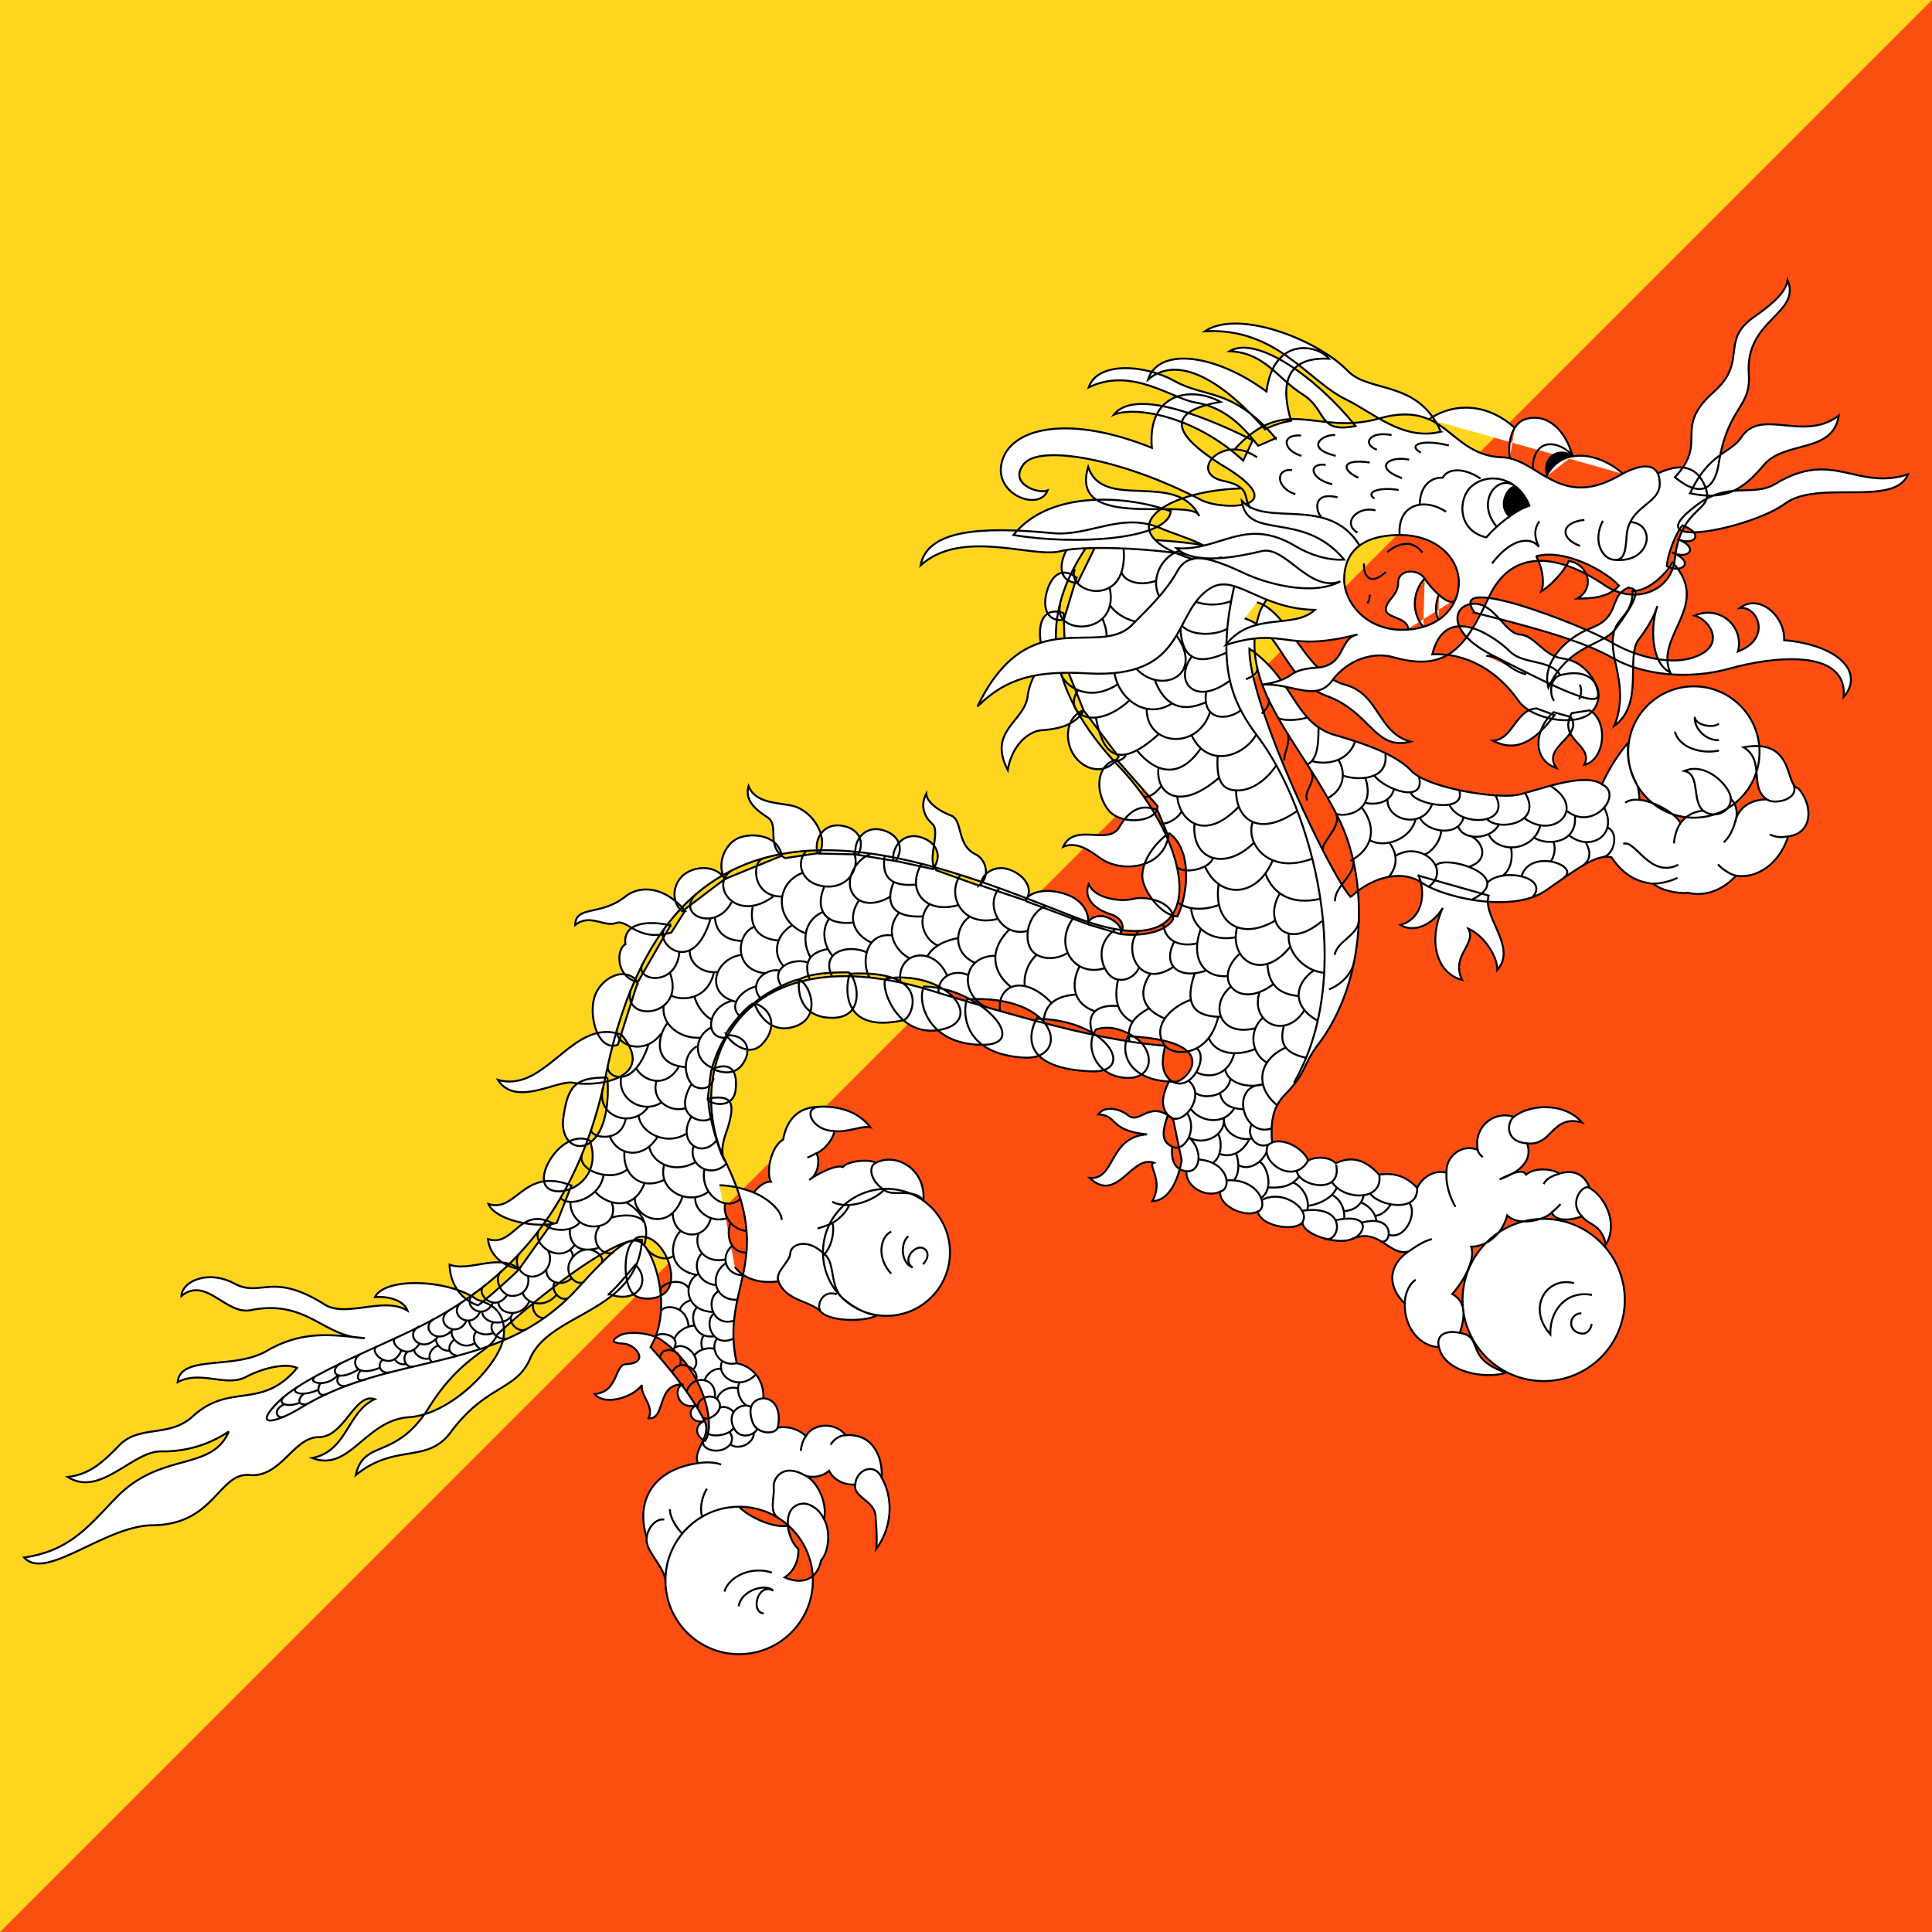 <svg xmlns="http://www.w3.org/2000/svg" height="512" width="512" viewBox="0 0 512 512"><path fill="#ffd520" d="M0 0h512v512H0z"/><path d="M0 512h512V0z" fill="#ff4e12"/><g stroke="#000" stroke-width=".521"><path d="M281.885 162.5c-3.89-1.382-6.403.628-6.276 5.65.12 5.023 2.76 7.91 6.65 6.027l-.376-11.677zm3.415-9.407c-3.24-2.558-6.262-1.462-7.757 3.335-1.495 4.796.075 8.38 4.365 7.845l3.393-11.18zm5.4-9.103c-2.793-3.045-5.952-2.448-8.198 2.048-2.242 4.495-1.267 8.282 3.055 8.443l5.142-10.49zm-3.543 44.25c-4.77 1.758-5.274 8.287-2.258 12.305 3.01 4.018 8.536 4.77 11.55 0l-9.29-12.308zm-5.522-13.814c-4.52-1.507-8.593 4.565-9.292 10.045-.878 6.908-10.673 9.167-5.272 19.59 1.13-6.655 5.527-10.296 9.04-10.547 3.518-.252 8.79-1.005 11.05-5.274l-5.524-13.813zm14.313 26.87c-5.275 1.256-6.03 8.288-2.262 13.31 3.224 4.3 13.31 3.265 13.06-1.004l-10.798-12.305zm14.945 42.316c.25-4.52-7.03-6.278-10.547-5.4-3.516.88-10.234-.125-11.803-3.892-1.255 3.014.565 6.278 5.65 7.91 3.85 1.237 3.768 4.02 2.637 5.275 2.89.502 11.427.502 14.063-3.893zm-4.143-28.876c-5.147-2.26-8.2 1.183-10.17 4.52-2.888 4.897-11.802-1.38-14.815 5.15 4.08-1.76 8.235 1.99 10.17 3.263 5.524 3.64 16.197 2.51 17.705-6.03l-2.89-6.905zm3.012 6.022c-5.148 3.892-7.157 8.538-7.03 11.677.127 3.14 4.52 10.045 9.292 10.422 2.763-5.65 4.144-17.58-2.262-22.1zm-21.34 24.234c0-1.883 2.762-2.636 4.643-2.01 1.885.63 4.77 2.513 3.767 4.52l-8.41-2.51zm-28.385-10.296c-.5-2.26 3.14-6.152 8.037-4.018 4.894 2.135 5.525 6.28 3.513 7.91l-11.55-3.89zm11.926 4.142c-.377-1.256 3.15-3.764 9.168-2.26 6.028 1.507 7.506 5.387 7.285 8.413l-16.45-6.15zm-12.55-4.142c3.14-2.385 1.95-6.907-.88-8.287-5.15-2.513-3.264-9.04-6.53-10.298-3.263-1.256-6.403-3.516-6.53-5.776-1.63 3.14-.627 6.027 1.635 8.036 2.26 2.01-1.758 10.17 1.128 12.306l11.177 4.017zm-67.306-1.755c-2.637-4.14-8.916-3.39-11.552-.5-2.637 2.888-2.26 7.157.25 9.04l11.3-8.54zm15.07-6.152c-1.005-5.524-7.66-6.152-11.3-4.77-3.642 1.38-6.154 6.905-3.768 10.923l15.066-6.152zm10.046-.758c2.385-4.645-2.26-11.55-7.534-12.556-4.405-.837-9.608-.816-11.3-5.148-1.07 3.767 1.756 6.153 5.02 8.288 3.264 2.134-.628 7.66 4.646 10.798l9.166-1.38zm-.5.164c-1.1-3.328 1.13-7.755 5.64-7.445 4.514.31 7.084 3.587 5.095 7.685l-10.735-.242zm10.04.25c-.62-3.45 2.207-7.52 6.63-6.58 4.423.94 6.506 4.548 3.965 8.327l-10.596-1.745zm9.975 1.583c-.448-3.476 2.58-7.4 6.952-6.24 4.37 1.16 6.273 4.867 3.543 8.513l-10.495-2.273zm-75.768 57.525c-8.414 0-10.468 2.003-11.678 10.673-1.507 10.798 13.184 12.054 11.677-10.673zm3.767-11.302c-12.933-4.897-19.964 15.57-32.772 11.93 4.583 7.28 15.692.012 19.84.752 7.03 1.256 22.223-1.38 12.932-12.682zm-8.417 28.002c-6.403-2.888-13.31 6.906-12.054 11.175 1.595 5.423 16.198 1.005 12.054-11.175zm-29.88 42.19c3.515 1 7.783 3.013 7.03 9.792-.753 6.78-13.56 20.592-25.112 21.346-11.552.754-15.696 14.69-25.615 10.797 9.29-1.755 9.29-12.304 16.574-15.567-5.274-1.885-8.036 10.046-14.816 10.046-6.78 0-10.043 10.796-18.33 10.042-8.29-.75-9.16 13.146-25.74 13.312-12.682.124-28.377 14.94-34.03 8.538 12.308-1.758 17.273-8.577 24.61-16.074 11.806-12.05 25.116-6.653 29.636-17.326a30.86 30.86 0 0 1-17.83 5.275c-7.723-.16-16.198 12.304-24.862 6.78 5.023-.628 8.288-2.763 13.56-8.288 5.4-5.66 13.326-2.002 19.59-7.784 9.793-9.04 18.206-1.506 27.623-12.806-2.637-1.255-8.288-.377-13.56 2.385-5.275 2.762-12.055-1.886-18.082 1.38.753-7.407 14.816-3.17 23.606-8.287 9.92-5.776 18.145-4.082 25.993-3.39-10.924-.062-15.193-10.423-30.26-7.41-6.572 1.316-11.803-9.04-18.333-3.767.187-3.89 7.03-7.03 14.063-3.263 7.03 3.767 9.865-3.296 23.857 5.525 5.775 3.64 15.695-2.262 21.973 1.632-.816-2.387-4.395-3.895-8.6-3.58 2.636-5.398 19.65-4.71 27.058.693zm11.176-8.166c-5.525-4.27-13.184.88-18.458-1.13 0 3.514 1.758 8.79 7.534 10.798 1.758-1.255 9.668-8.16 10.924-9.668zm8.666-12.176c-8.664-4.395-10.17 6.53-16.95 4.27.25 3.14 2.762 7.03 8.286 7.91l8.665-12.18zm5.148-9.922c-12.808-5.022-14.44 7.283-21.973 4.897 1.758 4.27 12.556 6.53 18.08 5.023l3.893-9.92zm17.573-53.866c-3.39-4.772-10.547-.88-11.677 4.77-1.13 5.65 1.632 13.562 6.404 11.804l5.273-16.574zm8.667-15.07c-5.902-1.38-12.683-.753-11.93 5.023-2.26 1.004-2.887 8.413 3.265 10.044l8.664-15.07zm3.89-3.892c-5.775-6.78-12.216-6.623-15.82-3.767-6.654 5.273-13.12 2.26-13.31 7.534 4.02-3.077 7.534.627 10.8-.503 3.264-1.13 5.65 5.148 14.69 2.512l3.64-5.776zm-13.937 101.337c.88 1.632 6.278 2.386 8.915-.377 3.495-3.663-.377-13.813-5.902-14.566-5.524-.754-6.026 11.427-3.013 14.943zm-6.28.25c7.91 2.886 11.3-3.643 7.03-7.786-1.13 1.384-5.272 6.406-7.03 7.788zm-29.63 10.795c-1.508 4.52-9.294 5.275-18.083 19.338-8.79 14.062-17.202 8.16-19.337 17.83 10.548-8.54 18.83-2.868 25.113-11.3 9.543-12.81 17.4-10.97 21.095-19.59 5.275-12.304 28.38-12.054 29.634-31.39-7.785-1.507-32.395 19.336-38.42 25.11zM329.854 163.88c10.045 3.265 10.296 16.323 21.846 20.592 11.556 4.27 12.687 14.565 22.1 12.054-8.787-2.385-8.16-12.556-17.325-15.068-10.75-2.945-14.817-19.337-23.357-21.847m42.82 72.45c1.758 4.02 1.508 11.176-4.77 13.06 3.39 2.134 8.41.125 11.172-4.52-4.144 9.165-1.38 17.453 5.147 19.085-3.14-6.403 3.894-9.417 1.635-13.56 4.144 1.757 7.784 7.408 7.657 10.923 5.4-6.027-4.02-14.063-2.26-19.713l-18.584-5.273zM310.894 296.6c-6.152-5.4-8.778 1.412-11.804-.942-2.825-2.197-6.59-2.51-8.035-.314 5.275.19 2.698 4.27 12.932 5.275-10.235.69-8.35 12.117-15.194 11.552 7.283 6.905 11.05-6.154 16.952-4.02-1.758.5 2.762 4.646-.377 10.17 5.086-.125 7.156-7.157 7.787-10.8l-2.262-10.922zm-135.486 58.64c-2.26-1.88-8.79-2.762-11.3-1.254-2.512 1.505-1.633 1.882 1.38 2.135 3.014.25 6.906 5.124.377 5.397-3.013.124-2.008 7.407-8.287 7.91 2.574 3.14 9.92 1.067 12.556-2.384-.502 2.824 3.265 5.398 1.758 8.788 4.647.505 1.947-9.415 9.293-8.914-3.013.377-1.758 7.157 3.516 5.398-3.14 1.508-1.507 5.148 2.01 4.27-2.26.755-3.015 3.64.124 5.276 3.014-4.145-.376-18.96-11.426-26.62zM448.89 216.694c9.61 0 17.4-7.792 17.4-17.403 0-9.61-7.79-17.4-17.4-17.4-9.613 0-17.404 7.79-17.404 17.4s7.79 17.405 17.404 17.405zm-90.91 21.02c5.276-5.022 13.314-7.533 18.835-3.766 5.525 3.767 23.86 8.287 32.9 2.01 9.038-6.28 13.31-9.544 17.326-8.79 3.018 4.52 6.658 6.654 11.178 7.03 1.382 1.508 6.28 2.763 9.042 2.386 4.016 1.005 8.914-.25 12.804-4.52 6.03.88 11.678-3.64 13.813-10.42 6.402-.755 6.78-7.912 2.762-12.683-3.77-.752-.88-13.434-14.568-10.922 5.778 3.515 1.38 10.547 6.155 13.812-3.266 0-7.472 1.38-8.476 6.277 1.255-3.39-.19-5.65-1.07-6.403.128-2.888-6.274-9.983-12.303-7.41 4.332.943 1.885 7.912 5.025 10.548-2.262.126-4.648 1.256-6.03 3.265-1.63-2.888-7.406-5.9-10.922-6.153 0-1.004-.188-3.013-.626-4.017-1.57-3.014-2.89-6.592-2.262-11.175-3.013 3.264-5.525 7.785-7.03 11.05-4.77-3.266-16.575 1.506-22.1 2.76-5.525 1.257-24.108-1.756-28.378-6.277-4.268-4.52-12.555-7.283-20.34-9.542-10.704-3.107-10.8-14.817-22.603-22.853-.25 14.566 21.85 60.773 26.873 65.795zM234.93 348.71c9.29 0 16.824-7.535 16.824-16.827 0-9.29-7.533-16.824-16.825-16.824-9.294 0-16.828 7.53-16.828 16.822 0 9.293 7.533 16.826 16.826 16.826zm-40.187-12.934c3.39 4.395 9.166 4.145 11.552 3.768 2.01 5.272 8.412 5.148 11.175 8.034 2.763 2.89 12.178 2.64 14.94 1.004-2.508-.25-5.774-1.755-8.913-4.394-3.79-3.18-2.01-9.542-5.022-11.802 2.26-2.51 2.636-6.655 2.134-8.287 2.384-1.384 4.142-3.644 4.393-4.774 4.144-.25 7.784-2.385 9.292-4.018 2.135 2.01 7.533-.628 10.423 2.762.626-8.288-7.284-12.682-12.56-9.92-2.134-1.13-7.784-.376-8.788 1.13-1.758-.753-6.655 1.758-8.915 3.39 2.51-1.38 2.888-5.524 1.883-7.03 2.135-.88 4.52-3.768 4.77-5.902 3.015.502 7.534-1.507 9.543-1.005-3.262-4.27-8.66-5.776-14.186-5.4-5.714.315-8.16 4.333-8.915 8.665-3.39 2.01-4.52 8.79-3.264 11.175-1.947-.062-3.768 1.82-4.52 2.888-2.638-1.13-6.405-1.945-9.104-1.945m1.194-6.842c-1.13-3.264.367-6.203 1.13-8.79 1.946-6.59.754-8.286-5.148-7.407-.503 3.14 2.51 13.436 4.017 16.198zm-4.328-15.823c1.507 1.506 6.844 2.197 7.41-2.575.647-5.477-1.57-7.597-6.342-5.462-.377 1.256-.817 6.404-1.068 8.036zm1.132-8.222c2.008.816 6.34 2.448 8.726-2.198 2-3.896-.628-6.906-4.77-6.655-1.006 1.13-3.015 5.15-3.957 8.853zm3.704-9.228c.502 1.507 5.65 6.53 9.417 2.888 3.77-3.64 3.77-9.04-1.88-11.05-1.508.25-6.028 5.526-7.535 8.162zm7.526-8.158c1.13 3.14 4.647 8.538 11.176 6.027 6.53-2.514 3.767-10.675.754-12.308-1.758.126-8.915 3.39-11.93 6.28zm11.935-6.28c-.502 2.763 0 10.297 8.915 10.17 8.914-.124 6.405-10.546 4.144-12.053-3.642 0-9.794.123-13.06 1.88zm13.432-1.512c-1.005 2.134-3.268 16.184 14.19 12.305 2.257-.502 8.16-13.436-14.19-12.305zm9.54 1.255c-1.756 1.758 2.762 15.947 14.566 13.56 11.803-2.385 1.885-15.82-14.567-13.56zm10.046 2.138c-1.882 3.892.945 15.443 15.508 15.443 13.2 0-.69-15.192-15.506-15.443zm11.427 3.393c-.946 2.157-2.103 14.405 15.067 15.443 12.43.752 9.418-16.827-15.067-15.445zm18.462 5.147c-2.132 3.768-4.394 13.185 14.44 13.938 12.068.485 4.648-13.684-14.44-13.936zm15.694 2.887c-2.763 3.767-.728 11.156 6.275 12.556 8.794 1.758 10.048-6.53 4.02-10.547-6.026-4.02-10.293-2.01-10.293-2.01zm8.54 1.754c-2.01 3.516-.763 12.055 12.555 12.055 2.765 0 13.315-10.8-12.552-12.057zM195.883 438.37c10.787 0 19.533-8.747 19.533-19.533 0-10.79-8.746-19.536-19.533-19.536-10.788 0-19.533 8.748-19.533 19.538 0 10.786 8.743 19.533 19.53 19.533zm143.262-284.03c-1.508 1.508-4.644 6.028-5.274 7.786-6.53 19.588 10.9 34.22 21.095 55.247 8.038 16.574 7.033 42.692-5.525 59.266-4.296 5.667-3.012 7.28-8.537 13.056-2.12 2.216-4.52 5.023-3.767 13.06 3.516-1.257 8.538 2.008 9.542 4.77 2.512-1.255 6.028-.753 7.283.754 4.27-2.008 7.786-1.004 11.55 3.015 3.268-.503 6.785 0 10.048 3.515 1.758-3.515 5.274-4.77 7.783-4.018-.25-4.52 4.27-7.784 8.29-6.027-1.256-6.027 4.27-10.547 9.544-8.79 4.518-3.515 13.56-3.766 18.08 1.507-8.037-2.26-7.784 6.28-14.566 5.525 1.758 5.023-2.763 7.91-7.28 9.543 2.886-1.38 6.025-3.014 7.03-1.256 2.512-2.197 7.533-1.38 8.79-.25 3.325-1.068 6.53-.252 8.035 3.766 4.52 2.762 7.533 9.794 4.27 15.068-1.004-5.525-4.77-5.274-6.28-7.534-3.515 1.256-7.032 1.256-8.036-1.005-2.008 2.01-8.788 3.766-11.8.752-1.132 4.52-5.025 8.287-9.546 8.287 1.26 3.515-2.26 9.543-5.02 12.556 4.27 2.258 3.01 7.283 2.008 10.296 6.53 1.004 1.004 6.78 12.305 10.546-5.522 1.757-16.322 0-17.83-6.78-5.525-.25-9.292-5.776-9.038-11.555-4.27-4.017-4.898-9.792 1.004-13.81-5.026 1.507-7.788-6.53-15.07-3.264-3.62 1.624-13.183-1.13-13.057-4.52-1.508 2.51-10.673 1.507-11.93-2.763-3.014 1.633-10.046-1.13-9.92-5.273-3.894 1.758-9.165-1.382-8.915-5.4-3.64-.502-4.017-3.766-3.766-6.53-3.266-1.506-2.385-4.645-1.13-8.41-2.26-2.512-1.255-6.028.503-9.293-2.512-2.51-2.008-5.524-1.257-9.04-12.055-1.004-27.155-3.91-61.776-14.564-52.234-16.072-66.298 21.596-54.746 45.202 13.328 27.236-1.507 33.15 3.014 53.49 4.77 1.005 7.282 5.02 7.03 9.293 2.826.124 4.835 2.76 3.83 7.785 2.386-.44 5.463.25 7.47 2.258 1.76-3.263 7.536-4.017 10.55-.25 6.527-.504 9.793 4.77 9.543 11.3 3.514 6.28 2.26 13.94-1.507 18.834.377-2.636 0-6.403-.124-8.66-.235-4.158-6.03-5.026-5.4-8.416-3.015.25-5.903-1.38-6.907-3.64-1.758 1.506-4.27 2.01-6.404 1.255 3.39 1.508 6.027 7.534 5.02 11.55 1.76 3.016 1.384 8.54-.75 10.927-1.006 4.894-4.77 6.652-9.67 4.517 2.763-1.756 3.768-4.895 3.64-7.534-1.756-1.506-2.635-4.395-2.76-6.154-4.897.754-11.68-3.39-12.93-5.027-10.786 0-19.532 8.745-19.532 19.535-.502-4.02-5.583-7.98-4.956-11.37-3.012-9.29 1.257-17.955 13.562-19.71-1.506-3.517 3.767-7.16 1.758-11.177-2.566-5.132-7.282-11.804-14.314-19.588 4.27-7.283 3.014-17.076.503-23.103-3.607-8.655-7.032-6.53-19.84 7.533-20.872 22.918-48.72 16.575-73.33 31.642-6.54 4.004-13.057 5.525-6.026-1.505 7.032-7.033 25.615-14.062 37.67-20.09 22.572-11.288 41.686-30.136 49.22-66.8 17.703-86.16 82.867-57.76 124.05-41.687 38.666 15.09 31.643-19.086 12.055-39.678-23.544-24.75-18.835-44.198-7.785-59.768 19.838-2.763 57.886 4.143 50.226 10.8zm69.943 211.654c11.87 0 21.492-9.62 21.492-21.49s-9.626-21.492-21.494-21.492c-11.87 0-21.492 9.623-21.492 21.493s9.623 21.49 21.492 21.49z" fill="#fff"/><path d="M327.093 155.34c-4.77 21.094-.754 30.637 6.28 39.928 14.53 19.205 26.116 63.033 9.54 91.658m9.29-24.726c2.007-.754 5.774-3.14 6.654-7.283m-5.15-1.883c.627-3.64 6.276-5.21 6.402-9.102m-6.28-5.094c-.376-3.767 5.65-7.157 4.77-10.924m-8.03-2.632c-.503-2.135 5.02-6.153 3.517-9.543m-7.658-3.64c-1.13-2.387 2.634-5.15 1.003-7.66m-7.034-2.895c-.378-1.632 1.946-5.21.69-7.344m-6.72-5.08c.5-.63 2.512-2.135 1.693-4.02m-5.835-5.083c.815-.44 3.262-1.193 2.95-3.013M204.54 416.764c-5.023-1.76-11.3.754-12.556 5.024m3.766 3.89c.627-4.266 7.157-6.15 9.165-4.143-4.143-2.258-6.152 5.776-2.51 6.03m33.78-101.203c-3.013 1.507-3.89 7.03 0 11.176m4.515-9.92c-2.13 1.758-2.008 7.03 1.132 8.287-2.636-1.883 0-5.148 1.885-5.274 1.88-.123 3.136 2.137.877 4.397m172.526 5.017c-7.03-1.882-12.68 6.28-6.278 13.563-.124-7.033 4.898-11.678 11.05-10.424m-2.83 4.864c-1.728 0-2.7 1.352-2.7 2.668 0 1.38 1.193 2.7 3.14 2.7 1.257 0 2.262-1.442 2.262-2.573M443.86 193.89c1.13 4.27 7.032 6.026 11.676 5.02m0-2.76c-3.64.126-6.653-3.265-6.403-6.153 0 2.135 4.898 3.14 6.403 1.758m-249.24 147.79c-1.005-2.513 3.013-5.025 3.14-7.41.124-2.386 4.52-4.27 9.04.25m-2.135-26.74c-.876.377-1.63.88-2.383 1.13m11.05 12.55c-1.066.065-3.263-.06-4.457-.88m.066 5.655c-.88.44-2.826 1.193-3.956 1.444m-39.116 74.395c-.126 2.26 2.135 5.523 3.39 6.53m6.407-11.93c-1.254 1.882-2.007 5.15-1.254 7.407m19.96.128c-2.26-1.508-.753-5.4-1.004-7.91-.25-2.513 2.638-6.53 8.288-3.14m-28.374-3.263c2.26-.377 4.646-.253 6.153.374m22.472-7.534c-1.004 1.38-1.255 2.89-1.38 3.893m11.926-4.143c-1.758 0-3.265 1.255-4.018 2.512m-20.342-66.8c2.01.69 7.22 3.893 7.41 7.22m13.94-23.545c-6.153-.126-8.54-6.404-3.893-6.404m14.945 14.812c-2.386 1.003-1.255 5.147 2.135 7.156m-16.83 32.272c-1.194-1.505.376-5.9 4.27-4.583m4.894 50.415c.25-3.828 5.085-6.09 7.032-1.758m-24.863 12.678c-.316-4.205 1.82-5.586 3.702-5.837 1.884-.25 4.584 1.318 5.84 4.08m-46.96 4.9c.25-2.51 2.386-5.146 4.646-4.77m225.134-106.73c-1.635 1.194-2.7 6.53 3.513 7.033m-13.053 1.76c0 .626.816 1.505 1.32 1.882m28.313 8.163c-1.632-1.255-5.84 3.83-2.01 7.534M381.335 357c-.94-3.578 2.386-4.52 5.525-3.767m-13.56-21.598c1.882-1.256 3.767-2.637 6.153-3.265m-7.16 17.07c0-3.012 1.506-5.52 2.887-6.275m8.16-28.372c-.25 3.64 1.257 7.157 2.388 9.04m27.5-8.79c-1.823.565-3.454 1.255-4.143 2.762m2.13 7.534c.882-.756 1.886-1.635 2.325-2.26m45.14-107.363c0 3.515-4.395 5.4-7.28 3.138m16.826-3.014c1.944 1.508 8.66.065 7.092-3.83m-15.258 24.05c-1.382-.25-3.767-1.758-4.77-3.013m18.583-7.407c-2.258.5-3.766 0-4.897-.503m-30.764 13.06c1.254 0 4.267-.502 6.34-1.57m-10.107-20.652c-1.632-.188-2.828.126-3.767.753m29.07 5.393c-.44 1.57-1.57 4.02-2.95 5.088m-26.62.444c3.14-1.382 7.033 9.29 14.566 5.524m.628-11.055c-1.004 1.384-1.63 3.518-1.758 5.4M295.2 201.805c1.003-.126 2.762-.502 3.14-1.758M165.99 318.702c3.768 2.135 6.405 5.776 4.772 11.175m167.873-139.625c1.13.753 5.402.753 7.787-.125m3.016 2.637c-.126 1.758.377 8.412-3.012 9.793m1.257-.878c3.14 1.003 9.42.626 11.427-5.15m-4.4 4.89c1.633 2.51 2.133 7.41-2.76 10.045m4.017-5.895c3.64 1.257 12.053 1.382 11.172-5.775m-2.883 5.776c2.513 3.518 13.563 7.66 11.804.38m-21.973 9.786c4.266 1.004 10.295-1.884 7.783-9.417m12.05 3.77c.63 2.886 14.69 5.9 12.81-.63m-2.637 3.77c2.64 6.03 16.575 5.526 12.18-2.51m-2.26 6.27c2.764 3.39 15.07 1.383 10.174-6.78m-.134 6.657c7.66 5.775 16.575-2.512 6.906-8.54m4.395 6.66c6.783 5.4 15.07-4.395 9.168-7.157m-62.786 4.894c2.136.628 6.657.376 7.66-3.516m-1.692 2.634c-.25 5.714 9.357 7.91 11.804 1.32m-3.2 3.578c1.757 3.768 10.17 5.274 11.55-.125m-1.38 2.513c1.38 3.767 8.664 3.39 10.672-.503m-2.64 2.515c2.26 4.897 11.55 4.897 13.687-2.26m-1.628 3.134c3.64 2.26 11.427 1.38 10.797-5.65m-1.508 5.026c5.398 4.395 13.06.125 9.292-7.283m-.377 13.055c2.89-.503 4.394-6.278 1.382-7.785m-68.307 8.79c6.026-3.264 7.157-8.79 3.013-14.187m2.134 8.665c3.767 2.26 10.924-.125 12.18-5.65m-7.032 6.275c2.132 2.762 2.51 6.152-.253 9.29m2.007-5.773c6.653-4.143 14.94 3.516 8.79 8.162m-1.13-8.538c1.508-.377 4.144-3.14 4.394-6.278m-1.382 9.164c2.762-2.89 21.6 3.013 9.67 9.04m-.88-16.95c3.64 1.38 5.525 6.53 0 8.287m4.774 4.27c4.017-4.143 16.575-1.506 12.054 3.768m-3.014-5.405c2.26-7.66 15.695-2.888 11.3.25m-14.06-7.91c.376 1.507.5 5.274-2.01 7.283m13.31-8.787c.5 1.255.378 3.64-.753 5.148m9.286-5.022c.755 1.38 2.01 4.017-.753 6.152M312.78 165.51c.124 7.157 2.636 11.93 12.305 7.41m-9.294 1.13c-4.77 6.405.63 13.31 10.048 6.405m-24.74-3.268c6.53 7.03 18.206 1.883 10.672-8.79m7.913 14.82c-1.257 6.905 4.394 8.287 9.04 5.147m-33.4-10.046c1.19 6.943 8.29 12.43 15.195 8.162m-6.653 1.385c0 9.92 13.686 11.05 16.825.754m-4.9 6.272c4.395 9.04 13.937 5.4 17.077-.125m-26.747-14.313c1.757 4.395 5.274 9.292 13.435 5.65m-38.544-7.787c1.133 3.64 7.66 8.036 15.196 3.013m-10.553 1.637c-4.02 5.9 4.017 11.426 13.686 2.637m-8.913 4.648c1.63 8.288 4.894 14.942 16.698 4.27m-5.904 4.263c4.27 5.274 10.8 8.538 16.954-.376m4.52 1.88c-.377 6.28.878 9.418 5.775 9.166 3.86-.197 7.532-3.264 9.67-6.53m-10.548 6.537c-.127 7.158 5.52 12.808 16.07 5.525m-11.68 2.884c-2.008 5.4 4.018 14.188 15.82 9.668M307 203.56c-.75 6.905 5.652 11.55 15.948 2.636m-10.924 5.022c.377 5.65 6.78 12.43 16.198 2.637m-11.682 4.524c-.754 9.666 8.16 12.43 15.694 5.02m-29.126-12.183c2.01.126 3.64-1.632 4.645-2.888m-.378 9.915c1.758.377 4.774-1.256 5.778-3.264m-1.38 14.69c2.01 2.137 8.79.63 9.667-2.26m-2.13 2.137c3.766 8.79 13.81 8.413 17.952-1.506m-1.885 3.52c1.882 5.15 6.656 8.412 14.44 6.654m-10.673-1.38c-4.394 7.156 1.382 15.57 11.174 7.28m-8.787 3.39c-.5 4.52 3.645 9.667 9.294 10.295m-27.88-23.48c-1.507 10.17 5.776 15.07 14.944 9.67m-25.614-4.77c2.386 1.883 6.656 2.134 10.673.627m4.896 5.9c-2.262 8.54 6.53 14.692 14.063 5.15m-26.24-10.297c.128 4.396 4.4 9.167 11.805 7.786m20.716 8.79c-5.025 3.39-6.03 9.417 1.004 13.31m-13.314-15.073c.254 5.148 2.64 8.036 8.288 8.538m-15.69-11.172c-7.534 6.906-.127 14.942 8.788 8.162m-3.515 2.133c-2.512 7.91 6.906 12.682 11.927 4.646m-27.496-21.473c-2.763 7.785.754 12.933 7.156 12.43m-17.078-13.935c.377 4.646 4.394 6.278 8.915 5.273m-6.027-.375c-3.39 6.53 1.76 10.046 8.54 7.535m20.593 14.563c-1.13 4.144-.503 7.158 5.65 8.54m-5.275-2.635c-7.41 3.39-8.036 10.548-2.26 15.193m-3.706-23.164c-3.89 3.515-3.14 9.604 1.13 11.99m-34.085-34.907c-4.27 4.207-.19 15.82 9.225 9.48m15.258 5.208c-5.78 4.77-3.14 13.435 6.402 11.05m-15.95-14.693c-3.012 8.54-.123 11.552 6.657 11.677m-27.872-23.104c-5.15 3.892-3.768 9.417-1.506 11.928 2.26 2.514 6.526 1.384 7.908-1.88m-17.206-13.43c-5.775 7.407 0 16.196 8.164 13.56m22.732 8.41c-5.902 2.136-10.404 7.495-6.783 12.18 2.133 2.764 11.425 3.14 14.06-7.533M304.86 258.05c-3.39 4.898-2.262 9.544 4.017 11.93m-4.39-2.757c-3.645 2.01-6.03 4.395-5.15 8.79m-3.01-16.45c-1.38 5.902.25 9.544 3.89 11.3m-4.016-4.272c-5.65-.375-8.537 2.01-6.656 7.535m.5-6.153c-5.524-2.008-6.405-6.78-4.02-11.802m-.752 7.412c-6.03.25-8.665 3.264-8.665 7.408m.5-30.896c-4.393 1.883-5.774 7.785-4.143 11.05 1.635 3.264 6.783 3.515 9.923 1.38m-18.08-17.07c-4.017 4.52.628 13.31 7.788 11.174m-18.083-14.693c-3.767 5.274.377 14.064 10.045 11.552m.5 24.484c-1.004-6.276 5.525-10.42 13.563-2.26m-3.89-12.675c-2.386 2.135-3.514 5.525-3.14 8.288m-27.374-32.398c-4.146 7.032.88 13.436 9.793 10.924m13.433 6.524c-5.902 5.9-3.894 11.803.5 15.193m-4.267-8.282c-8.916.125-9.417 10.42-2.133 13.686m-4.647-23.98c-3.64 2.51-4.77 9.416 1.51 12.18m-1.758 3.263c-3.767-1.758-8.288.376-7.91 4.77m2.255-4.645c-3.39-8.037-13.31-6.655-12.428 1.632m15.187-11.555c-2.132.377-6.403 1.632-8.034 4.897m.632-13.937c-4.017 4.52-.88 9.92 2.385 11.05m-14.31-23.733c-.754 5.4 1.38 8.036 8.16 7.534m-5.78-.623c-2.64 6.53.876 9.417 7.656 9.04m-6.152-1.006c-4.017 4.77-1.255 9.92 2.636 12.054m-4.516-6.023c-7.156-.88-8.287 7.408-5.902 11.3m.122-32.9c-4.393 1.884-6.904 7.41-4.518 10.8 2.386 3.39 7.157 2.26 9.793.5m-8.287 1c-3.64 5.526-.377 9.67 3.516 11.3m-17.58-24.23c-2.887 3.013-1.13 9.166 5.902 9.29 5.66.103 8.538-5.272 6.78-9.04m-7.783 9.04c-2.26 5.022-.88 10.42 7.657 9.54m3.642 7.915c-5.274-2.385-12.306 0-9.29 6.28m-.757-15.195c-2.134 3.013-1.38 7.283 1.005 9.92m-1.38-1.887c-3.516.63-6.906 2.512-4.772 8.037m-.508-4.518c-4.52-1.383-10.297 1.88-6.78 6.527m-.748-4.392c-3.892-.628-8.537 3.515-4.77 7.66m-1.51-3.393c-3.514.88-7.658 4.897-4.017 8.036m21.725-27.748c-5.023 2.26-5.526 7.91-3.14 12.054m-2.14-22.475c-7.535 2.89-7.41 12.933.878 16.072m-3.516-2.266c-4.52 2.637-5.4 7.66-2.385 10.924m-5.524-28.496c-3.013 1.004-2.76 10.296 5.275 10.045m-13.557-6.91c-6.028 4.016 1.255 14.187 11.05 6.904m-5.403 2.51c-.88 4.143.25 8.663 6.906 9.166m-6.53-3.636c-4.77 1.758-5.65 11.552 3.014 12.305m-18.2-21.22c-6.153 5.65 5.022 10.545 9.166 2.384m-17.706 7.028c-3.014 3.642 7.533 13.185 12.18-2.762m1.126-.247c.25 3.766 2.512 6.026 7.157 6.278m-.12 3.645c-7.41 1.13-9.795 10.422-1.508 12.43m-12.184-13.686c-.25 3.515 3.39 6.403 7.534 5.775m3.77 7.656c-6.78 1.508-7.66 10.297-1.633 9.795m-3.14 8.16c-5.652-1.693-5.778-8.412-.755-10.922m-3.887 5.017c-4.77 2.89-2.888 9.795-.377 10.8 2.51 1.004 4.52-.252 4.772-2.386m-.378 9.667c.502 3.267-11.615 2.01-5.4-8.16m-.068 8.73c-4.08 6.405 2.574 11.616 6.78 6.155m-6.21 1.57c-1.633 5.147 4.582 8.852 8.6 4.833m-22.164-53.054c-2.26 4.646 9.04 6.404 9.793-3.14m-12.93 10.05c-2.26 9.04 14.817 7.158 10.422-4.52m.374 6.027c2.383 1.38 9.54 1.507 11.3-6.152m-5.148 6.402c.502 2.384 2.637 5.272 4.645 6.15m-12.804-3.764c-.753 4.897 4.143 8.915 9.794 8.538m-8.92-3.764c-2.762 3.766-3.642 11.05 5.023 11.55m-18.204-10.295c-1.382 3.893 6.78 7.91 11.55 1.507m-14.062 8.407c-.69 2.95 6.655 6.904 10.798-5.65m-3.263 6.404c1.756 3.14 7.66 5.65 11.3-.502m-5.905 3.77c-1.506 4.395 2.637 8.54 7.66 7.283m-17.074-8.29c-1.004 6.28 6.28 9.92 10.8 6.656m-15.573-3.892c-2.134 8.035 8.162 11.05 12.054 5.02m-2.63 2.39c.377 4.52 7.41 8.41 12.933 4.645m-25.49-.88c-.503 2.01 7.91 4.02 9.164-3.013m-4.267 4.77c2.01 5.147 8.79 6.403 12.683.125m-2.26 2.51c.878 4.772 7.03 7.408 12.43 4.144m2.257 1.886c-1.382 6.404 5.273 11.552 9.416 8.036m-20.087-9.167c-2.01 7.032 6.78 11.05 11.675 7.157m-22.223-10.675c-.502 6.53 4.646 10.422 10.547 7.533m-21.725-6.9c-1.758 4.27 7.534 7.785 11.928 4.144m-17.708 7.532c2.386 2.763 10.673 0 11.426-6.152m-2.252 4.514c3.012 3.516 10.17 5.4 13.058-2.134m-2.514 3.897c-.125 5.4 9.544 9.294 12.682-.626m11.358 1.947c-.88 2.637 1.193 6.843 5.525 7.345m-13.498-8.974c-.628 3.014 3.767 7.22 8.413 5.525m.884 1.253c-1.255 3.265-.19 7.973 4.206 7.91m-3.77-1.817c-3.264 2.76-1.883 7.66 2.827 7.85m-4.52-3.21c-4.645 3.14-3.012 10.045 3.14 9.67m-17.2-22.977c0 6.78 8.413 7.785 10.046 1.507m-3.267 4.016c-1.258 4.018 2.007 7.91 7.155 6.78m-6.15 41.69c1.13 1.634 5.775-1.13 4.52-3.89-1.256-2.764-6.177-1.262-5.65 1.63m4.514-2.764c.627-5.525-5.9-6.403-7.534-1.632m2.385-2.76c1.634-2.762-3.89-6.53-6.15-2.512m2.01-1.638c1.506-4.02-4.77-5.775-5.274-2.135m-1.38-5.275c.754-2.008 7.785-.753 4.772 3.39m5.398 5.027c2.763-2.512-1.883-7.66-4.77-5.775m23.35 13.434c-2.198.25-4.458 1.694-2.826 6.34 1.132 3.225 5.965 3.39 6.655 1.444m-7.025-5.46c-2.135-1.38-6.78.943-4.646 5.464 1.607 3.403 5.65 2.01 6.278.25m-13.628.753c1.066 1.882 6.402 1.07 7.345-1.004m-3.705-5.213c1.13-.754 3.202.186 3.64 1.128m-4.014-32.078c-3.64 2.386-1.38 9.67 4.27 7.784m-5.4-1.88c-2.888 2.26-.25 9.293 5.15 6.657m-4.27 0c-2.01 2.01-.062 7.594 5.15 6.53m-5.905-3.77c-1.13-.503-4.082-.126-5.338 1.755m2.077-27.183c-2.762 2.638-1.444 8.038 3.704 8.477m-4.71-2.954c-3.957 1.946-3.957 9.792 3.954 10.107m-4.267-1.253c-2.197 1.758-1.13 8.538 4.52 7.657m-2.703-.247c-.816.815-.942 2.89-.25 3.767m-2.26-6.34c-2.01.06-4.647 1.507-5.338 3.577m-3.64-7.282c.752-2.01 6.97-1.882 7.407 4.02m.627-7.03c-.88.187-2.575 1.003-3.014 2.7m.314-21.093c-2.7 2.447-4.018 10.17 4.206 11.675m-9.666 4.268c0-2.074 5.588-3.832 7.534-.754m-11.113-10.487c.816 1.57 4.708 3.705 7.094 1.947m-27.31-14.248c-.126 3.642 2.888 6.906 7.03 6.404 4.145-.5 5.024-4.143 3.768-6.53m-3.138 6.656c-2.762 3.39.628 8.162 3.767 6.78m-.625-9.166c1.633-.63 7.032-1.382 8.665 1.13m-26.12-.125c-1.257 1.885 6.53 3.768 9.165.127m-2.637 1.88c-.252 2.51 1.004 6.78 7.408 5.023m1.01 3.885c1.005-2.134-3.766-5.65-7.407-1.758-3.642 3.893.502 8.288 2.762 6.78m-12.054-13.43c-1.883 3.265 5.4 9.23 9.543 3.705m-14.38 1.942c-2.636 2.7.63 7.66 4.585 6.152 3.955-1.506 3.578-5.65 2.637-6.716m-12.307 5.587c-2.135 1.946-.064 6.528 2.887 6.528 2.95 0 4.772-2.32 4.206-5.27m4.895-1.632c-.375 2.888 3.894 4.896 6.657 2.2m.13-5.28c.378-.63.065-1.697-.563-2.2m-22.79 9.547c-2.447 1.946 2.827 7.345 6.154 2.385m12.74-3.454c-1.57 1.507.94 5.46 3.45 4.27m-12.047-1.507c.378 2.698 5.65 4.706 8.98.566m-6.093 2.132c-.816 1.697.817 4.398 2.825 4.02m47.15 11.495c-1.945 3.83 4.27 8.288 8.79 3.64m-4.273 2.07c-.943 2.07.187 4.96 1.882 6.025m-7.78-1.696c.44-1.885 3.14-3.644 5.588-2.763m-8.856-2.197c.376-1.693 2.636-3.39 4.332-2.948m143.516-75.403c-8.914.126-5.148 14.44 2.513 11.552m-5.4-1c-1.757 2.89 1.633 7.473 5.4 4.773m-1 .563c-2.64 4.395 6.78 11.112 10.547 4.206m-3.012 2.634c.124 4.145 12.178 6.78 10.423-1.506m-1.132 4.518c2.887 4.897 13.687 5.4 12.556-1.883m-2.383 5.025c2.26 3.265 12.808 5.274 12.43-1.507m-55.253-39.8c1.505 3.89 6.653 5.273 12.305 3.013m-15.565-.252c3.516 2.26-1.632 12.557-7.03 8.413m7.03-2.008c3.893 1.883 8.664.502 10.046-5.023m-2.386 4.265c.377 2.888 4.52 5.148 9.92 4.018m-19.592-1c5.024 4.27-2.26 13.06-5.525 9.04m7.412-5.78c2.386 1.76 8.538.754 9.165-3.89m-2.76 3.89c.503 3.014 2.89 4.144 6.278 4.27m-14.063-.127c2.51 3.516 8.788 4.52 11.55-.126m-2.768 2.637c-.25 3.39 3.517 6.152 7.41 5.4m-21.09 2.134c3.262 1.632 6.78-4.52 4.016-8.79m-.25 15.318c3.894.252 4.395-5.65.755-8.915m8.16 14.313c3.267-.753 2.26-7.91-5.65-8.538m15.565 13.82c3.14-.88.627-8.79-8.034-8.288m19.967 11.048c2.132-3.264-4.898-8.79-10.673-5.9m16.57 10.416c3.894 1.13 6.53-9.165-5.775-7.533m12.934 7.533c3.394-.878 5.78-7.03-4.14-5.022m11.676 5.53c3.012 1.506 4.394-7.283-4.775-4.897m-45.83-22.483c3.766 2.135 9.668-.376 9.164-5.148m-1.506 4.15c1.257 2.26.753 6.654-1.633 7.784m2.007-2.512c2.513 1.004 5.902.126 7.91-3.892m-3.51 3.892c.75 1.758 1.004 5.274-.63 7.032m1.26-4.022c2.764 1.507 6.027-.502 7.408-3.39m-1.758 2.51c2.008 1.255 3.766 7.156.377 9.543m1.884-2.758c2.385.126 5.902.126 8.16-2.888m-1.632 1.632c2.135.627 4.644 4.143 3.767 7.282m.124-1.136c2.39-.25 6.53-1.884 7.66-4.772m-1.13 1.886c2.01 1.13 3.392 3.515 3.14 6.278m-.005-2.012c2.384-.125 4.52-1.38 5.146-4.018m-.624 1.764c1.76.628 3.894 2.637 4.02 5.023m-.252-1.513c1.758-.25 3.013-1.38 4.144-3.14m4.77-.245c2.263 2.26-.75 9.793-5.397 8.412m-42.82-160.598c-4.65 2.762-17.835 1.883-11.306-9.04m12.56 1.63c-9.165 3.64-20.47-3.39-8.665-11.05m-3.138-2.507c-7.66 0-12.808 12.305-2.51 16.574m-27.247-11.426c-2.008 3.892 5.148 8.16 10.046 4.27 3.793-3.016 3.513-11.176 1.254-14.315m-15.192 19.334c-2.51 8.287 15.95 8.79 13.06-4.395m-14.065 16.702c.627 6.28 17.706 4.27 12.178-8.412m2.01-3.52c1.38 1.883 5.148 5.147 11.55 4.52m-8.54-13.436c.566 2.26 4.395 4.018 9.293 2.323M125.878 342.62c-4.33 3.077 2.325 7.91 4.772 2.573m-8.164-.186c-4.33 3.074 2.324 7.907 4.772 2.57m-8.352-.246c-4.333 3.08 2.322 7.91 4.77 2.575m-8.537-.437c-4.145 2.197.69 7.596 4.895 2.825m-8.976-.75c-4.145 2.194.69 7.595 4.896 2.824m16.14-9.298c-.064 3.2 6.027 4.52 8.223-.254m-4.394 3.21c-1.884 2.385 1.57 5.336 3.453 4.267m-11.558-4.712c-.19 2.7 5.084 4.27 7.66 1.32m-4.767 1.513c-1.695 2.196 1.632 5.147 3.767 4.266m-10.17-4.65c.187 2.135 3.2 4.582 6.466 3.2m-4.524-.314c-1.256 1.13-.628 3.77 1.13 4.586m-7.66-4.774c-.5 1.946 2.827 5.4 6.217 3.14m-5.53-.878c-2.01 1.57-1.76 3.955.816 4.267m-5.644-4.517c-.25 1.316 1.446 3.452 3.58 3.2m-14.32-3.325c-2.008 1.066 3.14 6.53 6.34 1.443m-11.3.812c-2.51 1.195 3.704 7.22 6.467 1.07m9.795-1.32c-1.947.44-3.202 3.266-1.57 4.394m-4.772-3.388c-.25 1.13 2.136 3.013 4.083 2.324m-5.712-1.817c-1.882 1.194-.878 4.52 1.32 4.018m-8.035-1.824c-1.76 1.316-.566 3.955 1.883 3.328m1.313-3.514c.064.69 1.633 1.758 2.952 1.32m-12.24-2.45c-2.198.94-2.073 6.466 5.336 3.453m-10.297-1.256c-3.077 1.508-2.072 5.652 4.646 1.697m.563.317c-.816.628-1.694 3.39 1.38 2.32m-7.027-1.01c-1.256 1.13-.44 3.456 2.323 2.575m-8.79-2.19c-2.26 1.32 2.7 3.077 6.027-.44m-4.522 2.07c-1.005 1.004-1.005 3.955 1.632 2.89m-8.036-1.697c-1.505 1.13 1.068 2.64 5.777.565m-3.895 1.065c-1.757 1.443-1.57 3.263 1.005 2.698m-6.215-1.878c-1.945 1.758.88 2.95 4.27 1.505m-4.207.445c-3.328 1.505-1.883 4.267.188 3.2m110.94 6.402c-.772 1.66 1.758 3.013 4.143 2.636 2.29-.36 4.483-2.25 2.762-4.895m.12 3.266c2.26 1.758 6.28-.25 6.28-2.89" fill="none"/><g fill="#fff"><path d="M331.984 116.667c-10.046-5.023-30.888-14.315-36.79-6.78 5.398-2.26 21.22.125 34.278 12.18l2.512-5.4zm6.092-.53c-11.616-13.53-18.457-10.502-26.81-15.163-7.845-4.38-20.34-5.274-22.762 1.69 11.463-5.582 21.986 3.003 28.45 4.04 8.88 1.427 13.89 8.29 16.488 11.448l4.634-2.015zm43.758-1.732c-6.03-13.812-18.918-10.205-24.612-16.072-8.285-8.538-29.253-16.448-37.918-10.547 19.084-1.005 27.212 13.155 37.417 18.08 7.285 3.517 15.07 11.05 25.115 8.54zm-22.597-1.505c-10.296-12.808-26.12-24.11-33.4-19.84 9.542.502 12.555 7.157 19.338 11.427 6.78 4.27 3.766 10.42 14.062 8.413zm-48.976 22.604c-10.8-4.018-31.89-6.027-41.686 6.278 16.325 2.763 40.934 1.256 41.688-6.278zm-2.004 4.774c-10.8-5.023-19.233 1.992-29.383 1.004-19.335-1.884-33.147-.754-34.905 8.538 11.05-9.92 29.634-1.758 37.167-3.766 7.534-2.01 35.41-.252 44.197 3.515-4.52-5.526-11.55-7.033-17.076-9.293zm33.9-28.76c-2.51-8.286-2.386-17.075 10.045-16.448-3.14-3.892-14.69-5.9-16.573 8.665-13.686-10.045-28.63-11.803-31.39-3.14 7.03-6.026 17.954-1.632 31.012 13.185 1.13-.628 4.143-1.883 6.906-2.26zm-18.83 11.428c-7.784-5.022-18.333-13.184.127-16.45-7.91-4.268-19.464-2.384-18.207 12.18-21.096-8.538-36.244-5.656-39.43 2.763-3.515 9.29 9.547 14.44 11.805 8.537-2.384 1.004-10.545-1.758-6.28-7.032 4.273-5.273 26.15-1.314 46.965 9.544 5.775 3.012 25.614 2.51 5.02-9.545zm-5.53 13.814c-6.006-12.263-25.49-1.13-29.416-13.01-5.366 17.404 27.706 7.774 29.416 13.01zm123.934 13.307c4.085 2.03 7.618-1.162 1.368-3.665 4.09 2.03 7.654-1.086 1.404-3.59 4.09 2.03 7.654-1.086 1.404-3.59-1.667 1.678-4.053 7.83-4.176 10.844zm2.13-23.603c9.04-9.543-.752-12.808 10.295-22.6 9.042-8.014 1.726-13.355 10.3-19.59 2.762-2.008 8.787-6.026 9.29-10.044 3.64 9.04-11.302 10.296-10.298 24.86.64 9.275-5.63 8.465-8.034 24.11-.504 3.264-2.762 10.547-11.554 3.264zm4.024 4.266c5.02-10.798 10.787-10.59 13.56-14.816 5.273-8.036 16.447 1.382 25.866-5.776-1.632 10.17-14.313 6.53-19.838 13.06-5.525 6.528-10.046 9.542-19.588 7.533zm1.256 3.518c8.79-7.032 15.268-2.34 21.346-6.027 15.318-9.29 21.473 1.885 35.158-2.51-3.643 8.79-23.858 1.257-32.646 7.786-8.79 6.53-39.68 12.807-23.858.753zm-25.615 50.1c-.127-4.02-3.894-9.167-9.17-9.794-5.27-.628-7.532-6.153-11.55-6.404-4.016-.25-6.655-8.287-12.18-8.162-5.525.126-7.784 7.283 5.148 13.812 12.935 6.53 27.248 14.064 27.752 10.548zM407.2 187.74c-5.526.252-6.28 8.288-11.55 8.54 7.28 3.892 12.554-1.76 16.32-6.78l-4.77-1.76zm4.523 1c-4.77 4.017-6.152 12.43.754 14.815-4.144-5.713 7.283-8.288 3.767-13.56l-4.52-1.257zm4.767.256c-3.768 7.283 5.9 8.16 3.39 13.687 5.524-1.256 6.404-11.677 1.38-14.44l-4.77.753zm-36.918-15.576c9.04-.502 17.31 4.39 22.854 12.305 3.516 5.022 15.317 7.03 19.337 3.013 4.017-4.018 1.76-12.556-8.287-9.793-2.512-4.27-9.795-2.763-13.31-6.28-3.516-3.514-17.078-13.56-20.594.755zm33.906 5.53c-2.385.502-3.14 4.646-1.635 6.78m6.783-4.27c.754 1.257.25 3.015-.127 3.894m-24.61-11.552c4.646.25 5.526 3.642 10.548 4.897M390.82 162.375c16.045 4.018 28.775 7.534 36.67 12.054 7.894 4.52 20.117 5.774 30.812 2.76 10.696-3.013 31.32-5.775 30.303 7.534 5.607-6.655-1.527-13.812-15.788-15.068.256-6.53-6.73-12.43-11.756-8.538 4.65-.63 8.66 8.035-.505 11.55 1.78-6.53-4.712-12.43-11.46-9.542 4.33 1.255 8.708 8.515-.978 11.3-6.113 1.76-15.025-.502-21.645-4.52-6.62-4.018-43.8-18.583-35.65-7.533zm40.49-6.53c-5.022 2.26-1.76 7.535-9.543 10.548-7.787 3.014-13.185 9.92-11.427 15.82 5.275-11.55 14.567-11.05 17.83-15.57 3.266-4.52 8.037-11.173 3.14-10.797zm1.38.75c-.25 9.166-7.466 5.827-4.648 18.71.88 4.017 2.512 10.546-.25 17.076 8.1-5.9 2.89-18.3 6.53-22.976 1.757-2.26 4.016-5.776 4.897-8.79-1.887 5.274-1.76 15.07 3.39 17.58-4.146-9.795 11.174-17.83.625-29.13-1.505 2.76-6.28 7.66-10.547 7.533zm-25.616-9.165c1.258 1.884 2.513 6.655 1.382 9.292 2.512-1.506 6.155-5.4 7.283-8.036 5.146.753 7.154 7.157 2.26 9.92 3.013 0 8.16 0 11.047-3.39-3.513-3.893-14.436-9.92-21.973-7.786zm-78.1-18.01c-.813-.74-2.185-1.444-4.645-1.95-7.604-1.56-3.678-8.41 2.793-8.35 13.81-15.068 21.564-3.453 38.39-8.224 5.888-1.67 9.93-1.176 13.14.212 7.532-5.023 16.37-3.62 22.775 2.282.71-1.132 1.666-1.996 3.01-2.368 5.897-1.64 10.668 3.39 12.3 9.92 4.6-.852 9.85 1.425 13.305 4.564 4.784-2.457 8.08-2.567 9.292-.04 4.27-2.01 9.802-3.27 12.564 3.51 2.763 6.78-6.53 4.773-8.037 19.087-.93 8.83-10.797 12.305-18.583 7.032-12.454-8.437-24.61-9.795-30.637 3.013-6.025 12.808-10.748 20.25-25.363 16.072-5.272-1.507-12.054.502-16.322 6.278-4.27 5.776-10.8.377-18.583 1.005 9.792-1.507 6.042-3.97 14.566-4.52 7.786-.503 5.778-7.785 10.8-8.79-19.59 5.023-18.835-2.26-34.906 2.762 7.03-9.04 18.08-4.018 23.605-9.29-14.567-.252-21.08-9.768-27.626-5.777-10.296 6.278-5.778 24.153-32.646 22.6-13.06-.752-21.346 1.006-29.13 8.79 13.563-28.125 32.01-12.673 40.934-21.595 5.276-5.274 9.293-9.293 12.055-14.315.972-1.768 2.288-2.778 3.932-3.17-22.35-7.03-8.834-17.984 13.016-18.737zm110.353-3.955c.342.707.517 1.623.517 2.756 0 5.526-8.287 5.778-8.788 13.94-.263 4.27-.754 6.654-3.643 6.15-2.886-.5-5.4-5.02-2.636-10.294M333.115 121.19c-2.08-1.46-4.16-2.054-6.026-2.072m51.513-8.05c6.65 2.877 9.893 9.784 19.553 10.123 9.298.328 15.07 13.814 30.637 5.024.423-.238.835-.46 1.235-.666m-28.603-12.156c-1.388 2.208-1.703 5.288-1.323 7.99m-29.066 20.403c-11.8 0-14.816 6.027-14.816 11.803 0 5.776 5.525 13.31 15.32 13.31 9.792 0 15.068-6.027 15.068-12.557s-6.03-12.556-15.572-12.556zm2.132 24.857c-.25-3.265-6.152-2.763-5.902-5.274.25-2.512 3.266-3.516 3.266-7.032s5.272-3.767 7.03-1.004c1.758 2.762 7.033 8.16 8.164 5.4m-8.16-5.397c-2.76 2.762-4.016 8.412-.376 12.807m4.144-8.54c-.877 1.883-1.127 4.77-.123 6.53"/><path d="M428.228 148.374c9.23.753 10.8-9.418 3.893-10.045m-15.25-17.39c-3.2-4.08-10.544-5.46-10.67 3.203" fill="none"/><path d="M405.32 134c-3.14-7.786-11.177-8.917-15.448-5.024-3.552 3.24-3.64 11.677 4.02 13.435 2.636-3.136 7.784-7.28 11.428-8.41zm-3.456-4.9c-4.52-4.018-11.177 3.58-5.148 10.547m-80.846 8.477c3.025-.718 7.448.763 14.23 3.953 4.27 2.01 17.08 6.278 25.114 2.01-8.288 3.012-14.563-9.544-20.842-8.037-6.28 1.507-17.768 3.83-22.6-.754 11.8.754 18.147-8.596 31.638-.502 3.77 2.26 8.54 3.767 12.81 3.516-11.05-13.31-25.615-4.772-27.123-15.57 6.656 7.157 22.916-1.632 31.203 11.803m-28.815-9.796c-1.554-1.933-.852-3.86-2.52-5.386"/></g><path d="M416.87 120.94c-2.76-2.95-8.787-.627-7.094 5.338 1.32-2.762 4.144-5.085 7.095-5.337zm-17.073 16.085c1.9-1.38 3.864-2.514 5.52-3.028-.905-2.234-2.208-3.92-3.713-5.097-1.436-.992-5.564 4.56-1.807 8.125z" stroke="none"/><path d="M392.38 126.838c-4.52-3.013-8.665-2.762-10.046-.25-3.263-.126-5.964 2.26-6.09 7.03m6.97 2.01c-5.398-3.703-12.808-2.322-12.304 5.965m-3.265 4.707c2.636-2.135 6.403-3.642 9.293.125m31.018-8.285c-1.004 1.38-1.758 3.516-.127 6.78-2.01-2.636-7.03-2.636-12.434 4.395m24.485-11.55c-6.53.754-6.4 5.023-1.13 6.907m-45.326-22.857c-5.525-1.13-9.54 2.135-1.88 4.897m12.425-8.664c-7.787-1.884-10.926.125-7.41 1.883m-15.07 29.39c-.25 2.76 1.255 6.403 5.776 2.26m-4.263 6.022c0 .755-.126 1.633-.63 2.26m-17.458-39.05c-4.77-1.382-5.648-5.777-.123-5.4m-1.507 15.57c-5.275-1.758-5.275-6.906-.88-6.404m10.677 3.768c-6.152-1.507-6.403-5.777-1.755-5.15m2.504-7.908c-3.262-.25-8.287 3.39.127 5.525m9.046 1.762c-7.66-1.13-7.533 2.01-3.016 4.018m8.788-11.304c-5.902-1.13-7.91 2.385-3.893 3.892m-14.686 17.83c-1.446-1.193-2.636-6.907 4.267-5.21m10.046 3.454c-4.645-1.255-9.04 3.265-4.77 5.902m10.915-11.3c-4.894-.88-9.038.503-6.402 2.26" fill="none"/><path d="M416.606 120.94c-2.76.513-5.232 2.134-6.835 5.336" fill="#fff"/></g></svg>